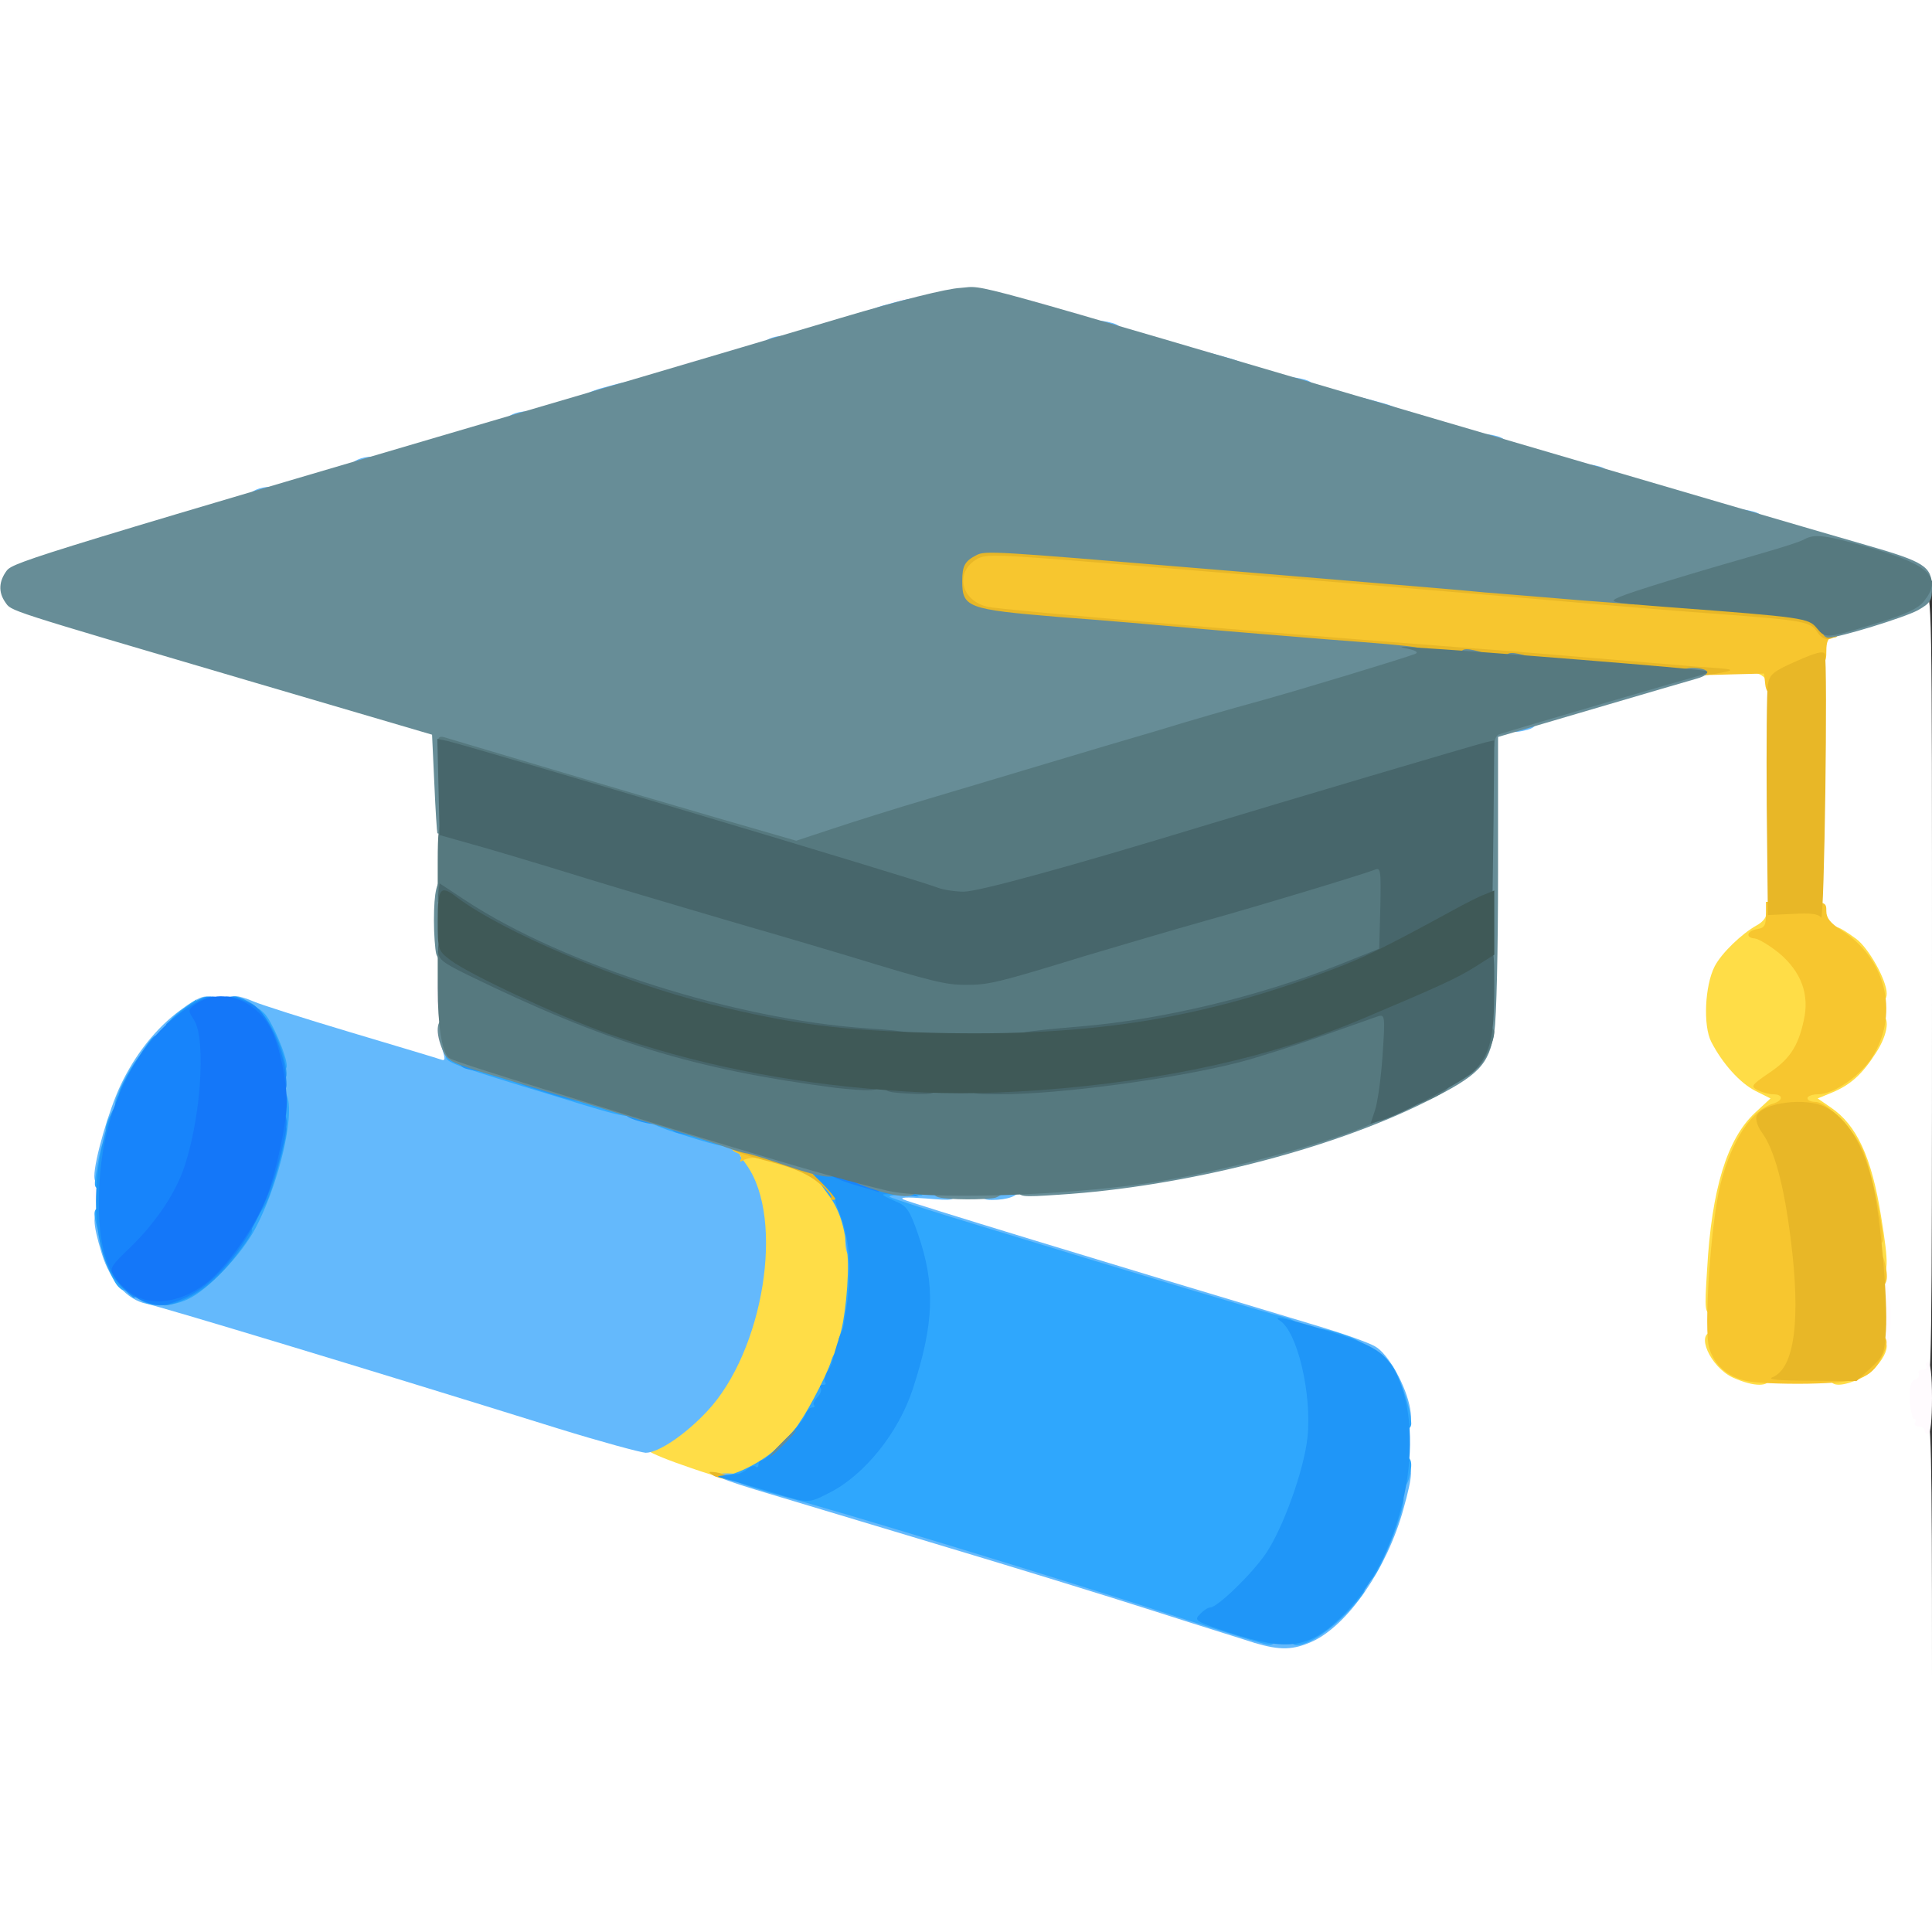 <?xml version="1.0" encoding="utf-8"?>
<!DOCTYPE svg PUBLIC "-//W3C//DTD SVG 1.0//EN" "http://www.w3.org/TR/2001/REC-SVG-20010904/DTD/svg10.dtd">
<svg version="1.0" xmlns="http://www.w3.org/2000/svg" width="256px" height="256px" viewBox="0 0 256 256" preserveAspectRatio="xMidYMid meet">
 <rect x="0" y="0" width="256" height="256" fill="#333333" stroke="none"/>
 <g fill="#ffffff">
  <path d="M0 128 l0 -128 128 0 128 0 0 38.50 0 38.50 -1.10 0 c-0.60 0 -1.45 -0.30 -1.85 -0.70 -0.80 -0.70 -4.15 -1.80 -13.30 -4.30 -2.75 -0.75 -16.60 -4.80 -30.75 -9 -66.85 -19.75 -79.80 -23.50 -81 -23.50 -0.90 0 -10.40 2.75 -57 16.50 -50 14.75 -61.55 18.15 -64.60 19.05 -3.55 1.05 -5 2.40 -3.95 3.65 0.65 0.80 0.70 0.80 31.55 9.85 13.35 3.90 24.45 7.25 24.65 7.45 0.20 0.20 0.50 9.30 0.65 20.20 0.15 10.90 0.45 20.40 0.70 21.10 0.30 0.70 0.50 2.05 0.50 3 0 1.55 -0.10 1.70 -1.55 1.70 -1.70 0 -24.30 -6.60 -26.60 -7.80 -2.35 -1.15 -4.25 -0.85 -6.95 1.15 -4.85 3.50 -8.50 9.55 -10.40 16.95 -1.25 4.90 -1.25 8.25 0 12.35 1.10 3.55 3.35 6.10 5.90 6.60 1.95 0.40 19.15 5.60 52.30 15.80 8.70 2.70 11.85 3.45 13.10 3.20 0.95 -0.15 1.70 -0.50 1.70 -0.75 0 -0.30 0.80 -0.50 1.75 -0.50 1.60 0 1.75 -0.10 1.75 -1.50 0 -1.40 0.15 -1.50 1.75 -1.50 1.65 0 1.75 0.10 1.75 1.75 0 1.65 -0.10 1.75 -1.75 1.75 -1.60 0 -1.75 0.15 -1.75 1.45 0 1.40 0.20 1.50 5.75 3.50 3.15 1.10 7.10 2.40 8.85 2.80 4.30 1.15 35.20 10.55 48.40 14.75 16.65 5.30 15.50 5.05 17.90 4 4.30 -1.95 8.95 -8.20 11.50 -15.45 1.10 -3.10 1.30 -4.70 1.35 -8.80 0 -4.55 -0.15 -5.25 -1.50 -8 -1.75 -3.55 -3.20 -4.40 -11 -6.75 -2.75 -0.80 -15.80 -4.75 -29 -8.75 -13.20 -4 -24.30 -7.25 -24.60 -7.25 -0.40 0 -0.65 -0.75 -0.65 -2.05 l0 -2.10 4.90 0.35 c8.90 0.65 25.45 -0.95 37.10 -3.55 14.05 -3.10 31.40 -10.15 34.25 -13.85 1.95 -2.55 2.25 -5.85 2.25 -25.55 l0 -18.05 12.40 -3.65 c6.80 -2.05 13.25 -4 14.35 -4.35 2 -0.70 9.50 -0.95 10.95 -0.40 0.70 0.25 0.80 2.35 0.80 18 l0 17.65 -1.20 0.65 c-5.15 2.80 -8 8.65 -6.05 12.45 1.50 2.90 3.80 5.45 5.80 6.50 1.70 0.85 1.95 1.20 1.95 2.65 0 1.35 -0.35 1.95 -1.75 3 -3.70 2.80 -6.05 10.65 -6.60 21.75 -0.35 7.55 0.15 9.05 3.50 10.60 2.90 1.30 11.30 1.35 13.80 0.05 3.25 -1.60 3.80 -3 3.65 -8.75 -0.15 -5.80 -1.20 -13.15 -2.40 -16.70 -1.05 -3.10 -3.35 -6.35 -5.20 -7.50 -1.20 -0.70 -1.50 -1.20 -1.50 -2.50 0 -1.40 0.25 -1.75 1.85 -2.40 3.60 -1.50 7.15 -6.10 7.15 -9.20 0 -3.75 -2.65 -7.60 -6.75 -9.85 -0.95 -0.55 -1 -1.15 -1.15 -20.75 l-0.10 -20.25 5.10 -1.40 c2.85 -0.75 5.90 -1.85 6.80 -2.35 0.90 -0.50 2.10 -0.95 2.65 -0.95 0.95 0 0.95 0.85 0.95 52.75 0 47.85 -0.05 52.75 -0.80 53.15 -0.75 0.40 -0.75 0.60 0 2 0.70 1.40 0.80 5.35 0.80 35.60 l0 34 -128 0 -128 0 0 -128z"/>
  <path d="M106.50 184.75 c0 -1.65 0.10 -1.75 1.75 -1.75 1.65 0 1.75 0.10 1.75 1.75 0 1.65 -0.10 1.75 -1.75 1.75 -1.65 0 -1.75 -0.10 -1.75 -1.75z"/>
  <path d="M97.50 177.75 c0 -1.65 0.10 -1.75 1.75 -1.75 1.65 0 1.75 0.10 1.75 1.75 0 1.65 -0.10 1.75 -1.75 1.75 -1.65 0 -1.75 -0.10 -1.75 -1.75z"/>
  <path d="M99 172.75 c0 -1.65 0.10 -1.75 1.75 -1.75 1.65 0 1.75 0.10 1.75 1.75 0 1.65 -0.10 1.75 -1.75 1.75 -1.65 0 -1.75 -0.10 -1.75 -1.75z"/>
  <path d="M110.50 171.25 c0 -1.65 0.10 -1.75 1.75 -1.75 1.65 0 1.75 0.10 1.75 1.75 0 1.65 -0.10 1.75 -1.75 1.75 -1.65 0 -1.75 -0.10 -1.75 -1.75z"/>
  <path d="M110.50 166.25 c0 -1.65 0.10 -1.75 1.75 -1.75 1.65 0 1.75 0.10 1.75 1.75 0 1.65 -0.10 1.75 -1.75 1.75 -1.65 0 -1.75 -0.10 -1.75 -1.75z"/>
  <path d="M100 165.25 c0 -2.25 0 -2.25 1.75 -2.25 1.75 0 1.75 0 1.75 2.25 0 2.25 0 2.25 -1.75 2.25 -1.75 0 -1.75 0 -1.75 -2.25z"/>
  <path d="M109 159.75 c0 -1.65 0.10 -1.75 1.75 -1.75 1.65 0 1.75 0.10 1.75 1.75 0 1.65 -0.10 1.75 -1.75 1.75 -1.65 0 -1.75 -0.10 -1.75 -1.75z"/>
  <path d="M97.50 154.75 c0 -1.65 0.10 -1.75 1.75 -1.75 1.65 0 1.75 0.10 1.75 1.75 0 1.65 -0.10 1.75 -1.75 1.75 -1.65 0 -1.75 -0.10 -1.75 -1.75z"/>
 </g>
 <g fill="#fffbfe">
  <path d="M182 206.25 c0 -1.55 0.15 -1.75 1.30 -1.75 0.70 0 1.20 0.15 1.10 0.40 -1.75 3.65 -2.40 4 -2.40 1.35z"/>
  <path d="M94 195.40 c0 -0.20 -0.35 -0.40 -0.75 -0.40 -0.40 0 -0.75 -0.20 -0.75 -0.50 0 -0.25 0.80 -0.50 1.75 -0.50 1.40 0 1.75 0.20 1.75 0.95 0 0.70 -0.30 0.95 -1 0.90 -0.55 -0.05 -1 -0.25 -1 -0.45z"/>
  <path d="M255 189.50 c0 -0.25 -0.35 -0.50 -0.80 -0.50 -0.40 0 -0.60 -0.20 -0.45 -0.50 0.15 -0.25 0.10 -0.50 -0.15 -0.50 -0.20 0 -0.45 -1.10 -0.55 -2.45 -0.05 -1.85 0.10 -2.50 0.70 -2.75 0.45 -0.15 0.65 -0.50 0.50 -0.80 -0.15 -0.25 0.05 -0.50 0.50 -0.50 0.45 0 0.65 -0.20 0.50 -0.50 -0.15 -0.25 -0.05 -0.50 0.20 -0.50 0.35 0 0.55 1.75 0.55 4.75 0 2.85 -0.20 4.75 -0.50 4.75 -0.25 0 -0.50 -0.20 -0.50 -0.50z"/>
  <path d="M248.50 174.50 c0 -3.90 0.15 -5 0.70 -5 0.90 0 1.30 1.55 1.30 5 0 3.45 -0.40 5 -1.30 5 -0.55 0 -0.70 -1.10 -0.70 -5z"/>
  <path d="M167.90 175.65 c-0.50 -0.10 -0.90 -0.65 -0.90 -1.20 0 -0.80 0.25 -0.90 1.55 -0.70 1.95 0.35 3.45 1.10 3.45 1.75 0 0.50 -2.50 0.60 -4.10 0.15z"/>
  <path d="M162 173 c0 -1 0.75 -1.10 2.65 -0.25 1.40 0.60 0.95 1.25 -0.90 1.25 -1.40 0 -1.75 -0.20 -1.75 -1z"/>
  <path d="M121 161 c0 -0.25 -0.80 -0.50 -1.75 -0.50 -1.65 0 -1.75 -0.10 -1.75 -1.75 0 -1.70 0.05 -1.75 2 -1.75 1.10 0 2 0.25 2 0.50 0 0.30 0.70 0.50 1.50 0.50 0.85 0 1.50 0.25 1.50 0.55 0 0.35 -0.80 0.40 -2.25 0.15 -1.50 -0.20 -2.25 -0.15 -2.25 0.25 0 0.45 1.65 0.80 2.15 0.45 0.30 -0.20 2.35 1.20 2.35 1.60 0 0.30 -0.80 0.50 -1.75 0.50 -0.95 0 -1.75 -0.20 -1.75 -0.50z"/>
  <path d="M12.35 158.50 c-0.35 -1.40 0.15 -3 0.95 -3 0.50 0 0.70 0.65 0.70 2 0 2.15 -1.15 2.85 -1.65 1z"/>
  <path d="M58.70 139.65 c-0.20 -0.50 -0.40 -1.05 -0.40 -1.25 -0.05 -0.15 -0.20 -0.45 -0.35 -0.65 -0.55 -0.50 0.10 -2.25 0.80 -2.25 0.70 0 1.25 1.55 1.25 3.65 0 1.50 -0.70 1.80 -1.30 0.50z"/>
  <path d="M57.95 134.40 c0 -0.35 -0.10 -1.10 -0.25 -1.65 -0.30 -1.60 0.30 -3.75 1.10 -3.75 0.50 0 0.70 0.75 0.70 3 0 2.35 -0.15 3 -0.75 3 -0.40 0 -0.75 -0.30 -0.80 -0.60z"/>
  <path d="M30.40 133.65 c-1.20 -0.30 -1.15 -1.45 0.05 -1.80 1.05 -0.25 4.05 1 4.05 1.70 0 0.45 -2.55 0.50 -4.10 0.10z"/>
  <path d="M208.50 62 c0 -0.80 0.25 -0.95 1.25 -0.80 2.75 0.50 3.10 1.80 0.50 1.80 -1.40 0 -1.75 -0.20 -1.75 -1z"/>
  <path d="M89.50 49.05 c0 -0.50 1.30 -1.15 2.65 -1.30 0.55 -0.05 0.85 0.25 0.85 0.85 0 0.70 -0.40 0.90 -1.75 0.90 -0.95 0 -1.75 -0.20 -1.75 -0.45z"/>
  <path d="M95 47.55 c0 -0.50 1.20 -1.10 2.75 -1.40 0.55 -0.10 1.35 -0.30 1.75 -0.50 1.75 -0.75 2.50 -0.65 2.50 0.35 0 0.80 -0.35 1 -1.75 1 -0.95 0 -1.75 0.25 -1.75 0.50 0 0.30 -0.80 0.50 -1.75 0.50 -0.95 0 -1.75 -0.20 -1.75 -0.45z"/>
  <path d="M158 47.10 c0 -0.95 0.95 -1.10 2.65 -0.35 1.40 0.60 0.95 1.25 -0.90 1.25 -1.35 0 -1.75 -0.20 -1.75 -0.90z"/>
  <path d="M141 42 c0 -1 0.75 -1.10 2.65 -0.25 1.40 0.60 0.95 1.25 -0.90 1.25 -1.40 0 -1.75 -0.20 -1.75 -1z"/>
  <path d="M116.50 41 c0 -0.25 0.35 -0.50 0.75 -0.50 0.40 0 0.75 -0.20 0.75 -0.40 0 -0.20 0.40 -0.40 0.90 -0.45 0.45 -0.05 1.45 -0.20 2.25 -0.35 1.10 -0.25 1.35 -0.15 1.35 0.60 0 0.75 -0.50 1.05 -1.85 1.30 -2.75 0.45 -4.15 0.35 -4.15 -0.20z"/>
  <path d="M136 40.60 c0 -0.95 0.95 -1.10 2.65 -0.35 1.40 0.60 0.95 1.25 -0.90 1.25 -1.35 0 -1.75 -0.20 -1.75 -0.90z"/>
 </g>
 <g fill="#ffdd47">
  <path d="M91.65 194.55 c-6.30 -2.15 -7.75 -3.10 -5.75 -3.75 0.95 -0.35 2.90 -1.90 5.95 -4.90 2.30 -2.20 5.55 -8.30 6.95 -12.90 1.40 -4.60 1.50 -10.25 0.25 -13.70 -0.55 -1.60 -1.35 -3.30 -1.80 -3.80 -0.40 -0.45 -0.75 -1.55 -0.75 -2.40 0 -1.50 0.10 -1.60 1.85 -1.60 1 0 3.60 0.50 5.80 1.05 4.75 1.30 6.75 2.85 8.40 6.55 1 2.30 1.15 3.50 1.15 9.15 0.05 7.65 -0.50 10.25 -3.45 16.60 -2.85 6.05 -7.30 10.85 -11 11.75 -0.55 0.10 -4 -0.80 -7.60 -2.05z"/>
  <path d="M229.65 182.55 c-3.05 -1.40 -5.10 -6.05 -2.65 -6.05 0.55 0 1 0.25 1 0.60 0 0.30 0.50 1.35 1.15 2.25 0.85 1.25 1.55 1.70 3.25 1.95 1.60 0.25 2.10 0.55 2.10 1.25 0 1.25 -2.05 1.25 -4.85 0z"/>
  <path d="M242.50 182.50 c0 -0.80 0.35 -1 1.50 -1 0.85 0 1.50 -0.20 1.50 -0.50 0 -0.25 0.40 -0.50 0.95 -0.50 0.65 0 1 -0.45 1.25 -1.50 0.20 -1.05 0.55 -1.50 1.30 -1.50 2.35 0 0.20 4.05 -2.80 5.30 -2.40 1 -3.70 0.90 -3.70 -0.30z"/>
  <path d="M226.20 168.20 c0.60 -10.65 2.65 -17.30 6.35 -20.75 l2.05 -1.90 -2 -1 c-2.05 -1.05 -4.35 -3.60 -5.85 -6.50 -1.10 -2.15 -0.85 -7.45 0.45 -10 0.90 -1.75 3.60 -4.35 5.60 -5.45 0.65 -0.35 1.20 -0.95 1.20 -1.35 0 -0.40 0.35 -0.75 0.75 -0.75 0.50 0 0.75 0.50 0.75 1.50 0 1.10 0.50 1.85 2 3.05 4.45 3.55 4.60 12.90 0.30 17.20 -0.70 0.70 -1.05 1.25 -0.80 1.25 0.30 0 0.50 0.90 0.50 2 0 1.75 -0.15 2 -1.35 2.30 -4.10 1.05 -7.45 9.55 -8 20.35 -0.30 5.40 -0.40 5.85 -1.30 5.85 -0.95 0 -1 -0.20 -0.65 -5.80z"/>
  <path d="M248 167.05 c0 -2.75 -1.35 -10.05 -2.25 -12.20 -0.40 -1 -0.75 -2.40 -0.75 -3.10 0 -0.90 -0.25 -1.25 -0.95 -1.25 -0.55 0 -1.40 -0.55 -1.95 -1.25 -0.55 -0.70 -1.70 -1.40 -2.55 -1.55 -1.40 -0.30 -1.55 -0.50 -1.55 -2.25 0 -1.80 0.10 -1.95 1.40 -1.95 0.75 0 2.10 -0.45 3 -1 0.90 -0.55 2.05 -1 2.60 -1 0.75 0 1 -0.35 1 -1.25 0 -0.70 0.20 -1.25 0.45 -1.25 0.25 0 0.75 -1 1.10 -2.25 0.45 -1.60 0.95 -2.25 1.55 -2.25 1.40 0 1.15 2.45 -0.55 5.05 -1.80 2.80 -3.35 4.20 -5.75 5.20 l-1.95 0.80 1.75 1.20 c3.40 2.30 5.40 6.55 6.65 14.40 1.05 6.45 1 7.85 -0.25 7.85 -0.85 0 -1 -0.35 -1 -1.95z"/>
  <path d="M247.35 130.35 c-0.90 -2.20 -3.45 -5.35 -4.35 -5.35 -0.25 0 -0.50 -0.55 -0.50 -1.25 0 -1.45 0.80 -1.30 3.45 0.65 1.65 1.20 4.05 5.50 4.05 7.25 0 1.70 -1.75 0.90 -2.65 -1.30z"/>
  <path d="M234 90.25 c0 -0.40 -0.55 -0.85 -1.25 -1.05 -1.95 -0.50 -1.55 -1.70 0.50 -1.70 1.65 0 1.75 0.10 1.75 1.75 0 0.95 -0.20 1.75 -0.50 1.75 -0.25 0 -0.50 -0.35 -0.50 -0.75z"/>
 </g>
 <g fill="#64b9fc">
  <path d="M166.25 217.70 c-1.35 -0.45 -7.35 -2.30 -13.25 -4.20 -5.90 -1.90 -19.05 -5.95 -29.25 -9 -10.15 -3.05 -20.80 -6.25 -23.60 -7.10 -2.85 -0.85 -5.15 -1.70 -5.15 -1.85 0 -0.75 5.65 -0.10 10.25 1.15 8.15 2.25 38.55 11.55 51.90 15.90 7.45 2.40 12.85 3.90 13.50 3.75 2.95 -0.75 4.75 -1.65 5.15 -2.55 0.25 -0.60 0.95 -1.25 1.60 -1.55 0.60 -0.25 1.10 -0.75 1.10 -1.15 0 -0.95 2.20 -4.10 2.90 -4.10 0.30 0 0.60 -0.55 0.60 -1.20 0 -0.65 0.45 -2.15 0.95 -3.35 0.55 -1.20 1.25 -3.60 1.60 -5.30 0.50 -2.45 0.85 -3.15 1.55 -3.15 1.20 0 1.15 1.35 -0.15 6 -2.15 7.80 -7.35 15.35 -12.05 17.50 -2.55 1.15 -4.25 1.20 -7.65 0.20z"/>
  <path d="M74 189.30 c-25.50 -7.95 -52.65 -16.15 -54.60 -16.55 -2.55 -0.50 -4.80 -3.05 -5.90 -6.60 -1.30 -4.25 -1.30 -5.65 0 -5.65 0.60 0 1 0.35 1 0.90 0 1.65 2.25 8.10 2.85 8.10 0.30 0 1.40 0.45 2.35 1.05 1.70 1 1.80 1 3.65 0.15 4.95 -2.30 10.40 -10.35 12.40 -18.20 1.85 -7.25 0.20 -15.40 -3.60 -17.75 -1.65 -1.05 -2.25 -2.75 -0.90 -2.75 0.40 0 1.45 0.30 2.35 0.70 0.90 0.40 6.70 2.25 12.90 4.10 6.20 1.85 11.55 3.45 11.95 3.60 0.50 0.20 0.55 -0.05 0.30 -0.90 -0.30 -1 -0.25 -1.10 0.55 -0.80 2.20 0.85 7 2.40 14.95 4.75 4.70 1.40 12 3.60 16.25 4.90 5.20 1.55 8.10 2.70 8.90 3.45 1.40 1.50 1.40 1.75 -0.15 1.50 l-1.25 -0.25 0.95 1.35 c5.05 7.15 2.25 24.60 -5.25 32.60 -2.90 3.10 -6.45 5.50 -8.15 5.50 -0.70 -0.05 -5.90 -1.45 -11.55 -3.20z"/>
  <path d="M106.10 188.25 c1.45 -2.20 1.90 -2.20 1.90 0 0 1.60 -0.10 1.75 -1.50 1.75 l-1.50 0 1.10 -1.75z"/>
  <path d="M184.55 185.90 c-0.75 -2.80 -2.45 -5.05 -4.75 -6.25 -0.80 -0.40 -5.30 -1.85 -10 -3.25 -8.35 -2.40 -25.05 -7.45 -44.05 -13.25 l-9.50 -2.90 -0.15 -1.95 -0.15 -1.90 2.15 0.30 c1.20 0.15 3.55 0.25 5.30 0.25 2.85 0 3.10 0.10 3.10 1.10 0 1.05 -0.15 1.05 -3.85 0.75 -2.55 -0.20 -3.55 -0.15 -2.90 0.15 0.80 0.40 26.35 8.20 55.20 16.85 3.15 0.95 6.40 2.10 7.25 2.60 1.75 0.95 4.15 5.30 4.65 8.25 0.25 1.60 0.15 1.85 -0.70 1.85 -0.75 0 -1.10 -0.60 -1.60 -2.60z"/>
  <path d="M112.35 166.15 c-0.20 -0.15 -0.35 -0.95 -0.35 -1.75 0 -1.05 0.25 -1.40 1 -1.40 0.80 0 1 0.35 1 1.75 0 1.65 -0.80 2.30 -1.65 1.40z"/>
  <path d="M130 158 c0 -0.85 0.35 -1 2.50 -1 1.80 0 2.50 0.20 2.50 0.70 0 0.75 -1.50 1.30 -3.60 1.30 -1.05 0 -1.40 -0.25 -1.40 -1z"/>
  <path d="M12.50 155.85 c0 -2.15 1.95 -8.85 3.50 -12.10 1.95 -4.10 4.75 -7.60 7.90 -9.90 2.80 -2.10 4.10 -2.35 4.10 -0.85 0 0.55 -0.35 1 -0.75 1 -0.40 0 -0.75 0.25 -0.75 0.50 0 0.30 -0.45 0.50 -1 0.50 -0.55 0 -1 0.30 -1 0.70 0 0.35 -0.90 1.50 -2 2.50 -1.10 1 -2 2 -2 2.20 0 0.25 -0.40 0.85 -0.90 1.40 -1.30 1.40 -4 8.30 -4.75 12.05 -0.45 2.45 -0.75 3.15 -1.45 3.15 -0.60 0 -0.90 -0.40 -0.90 -1.15z"/>
  <path d="M200 96 c0 -0.80 0.35 -1 1.75 -1 2 0 2.45 1.20 0.65 1.70 -1.90 0.50 -2.40 0.35 -2.40 -0.70z"/>
  <path d="M230 68.50 c0 -1.05 0.50 -1.20 2.40 -0.70 1.80 0.50 1.35 1.70 -0.65 1.70 -1.40 0 -1.75 -0.20 -1.75 -1z"/>
  <path d="M33 65.80 c0 -0.65 1.40 -1.30 2.90 -1.30 0.30 0 0.60 0.45 0.60 1 0 0.80 -0.35 1 -1.75 1 -1.15 0 -1.75 -0.25 -1.75 -0.70z"/>
  <path d="M209.50 62.50 c0 -1.05 0.50 -1.20 2.40 -0.70 1.80 0.50 1.35 1.70 -0.65 1.70 -1.40 0 -1.75 -0.20 -1.75 -1z"/>
  <path d="M46.50 61.80 c0 -0.65 1.40 -1.30 2.90 -1.30 0.30 0 0.60 0.45 0.60 1 0 0.80 -0.35 1 -1.75 1 -1.15 0 -1.75 -0.25 -1.75 -0.70z"/>
  <path d="M196 58.50 c0 -1.05 0.50 -1.20 2.40 -0.70 1.80 0.50 1.35 1.70 -0.65 1.70 -1.40 0 -1.75 -0.20 -1.75 -1z"/>
  <path d="M67 55.80 c0 -0.65 1.40 -1.30 2.90 -1.30 0.30 0 0.60 0.45 0.60 1 0 0.80 -0.35 1 -1.75 1 -1.15 0 -1.75 -0.25 -1.75 -0.70z"/>
  <path d="M182.50 55 c0 -0.25 -0.80 -0.50 -1.75 -0.50 -1.40 0 -1.75 -0.20 -1.75 -1 0 -1.20 0.20 -1.20 4 -0.15 3.40 0.90 4.10 2.15 1.25 2.15 -0.95 0 -1.75 -0.20 -1.75 -0.50z"/>
  <path d="M77 52.85 c0 -0.40 1.25 -1.05 3 -1.50 3.80 -1.05 4 -1.05 4 0.15 0 0.80 -0.35 1 -1.75 1 -0.95 0 -1.75 0.25 -1.75 0.50 0 0.30 -0.80 0.50 -1.75 0.50 -1.15 0 -1.75 -0.25 -1.75 -0.65z"/>
  <path d="M170.50 51 c0 -1.05 0.50 -1.20 2.40 -0.70 1.80 0.50 1.35 1.70 -0.65 1.70 -1.40 0 -1.75 -0.20 -1.75 -1z"/>
  <path d="M162 49 c0 -0.25 -0.80 -0.50 -1.75 -0.50 -1.40 0 -1.75 -0.20 -1.75 -1 0 -1.20 0.20 -1.20 4 -0.15 3.40 0.90 4.10 2.15 1.25 2.15 -0.95 0 -1.75 -0.20 -1.75 -0.50z"/>
  <path d="M101 45.80 c0 -0.65 1.40 -1.30 2.90 -1.30 0.30 0 0.60 0.45 0.60 1 0 0.80 -0.35 1 -1.75 1 -1.15 0 -1.75 -0.25 -1.75 -0.70z"/>
  <path d="M145 43.50 c0 -1.05 0.50 -1.20 2.40 -0.70 1.80 0.50 1.35 1.70 -0.65 1.70 -1.40 0 -1.75 -0.20 -1.75 -1z"/>
  <path d="M114.50 41.85 c0 -0.40 1.25 -1.05 3 -1.50 3.80 -1.05 4 -1.05 4 0.15 0 0.80 -0.35 1 -1.75 1 -0.95 0 -1.75 0.25 -1.75 0.50 0 0.30 -0.80 0.50 -1.75 0.50 -1.15 0 -1.75 -0.25 -1.75 -0.65z"/>
 </g>
 <g fill="#f7c62f">
  <path d="M231.25 182.95 c-2.40 -0.60 -4.05 -2.05 -4.75 -4.25 -0.80 -2.35 0.20 -16.90 1.50 -21.90 1.45 -5.65 4.05 -9.65 6.90 -10.55 1.40 -0.40 1.45 -1.25 0.05 -1.25 -0.55 0 -1.45 -0.25 -2.05 -0.55 -0.95 -0.50 -0.85 -0.65 1.40 -2.20 2.80 -1.85 3.95 -3.55 4.70 -7 0.80 -3.45 -0.30 -6.45 -3.25 -8.95 -1.25 -1 -2.70 -1.90 -3.25 -1.95 -1.30 -0.10 -1 -1.05 0.40 -1.25 0.90 -0.15 1.10 -0.50 1.10 -1.90 l0 -1.70 4 0 c3.95 0 4 0 4 1.25 0 0.90 0.55 1.55 1.90 2.45 5.90 3.70 7.75 10.80 4.35 16.60 -1.50 2.60 -5.20 5.20 -7.35 5.20 -0.75 0 -1.40 0.25 -1.40 0.50 0 0.30 0.45 0.50 1 0.50 1.60 0 5.05 3.50 6.35 6.40 1 2.25 2.65 9.70 2.65 11.90 0 0.40 -0.45 0.70 -1 0.70 -0.75 0 -1 -0.35 -1 -1.35 0 -1.75 -1.60 -9.30 -2 -9.65 -0.75 -0.55 -1.50 -2.55 -1.50 -3.90 0 -1.35 -0.20 -1.50 -1.85 -1.75 -1.05 -0.15 -2.45 -0.40 -3.15 -0.60 -0.70 -0.15 -1.85 -0.10 -2.60 0.20 l-1.35 0.50 0.95 1.90 c1.30 2.75 1.85 5.15 2.75 11.80 0.85 6.65 1 15.25 0.25 17.80 l-0.45 1.65 3.35 -0.20 c2.85 -0.15 3.55 -0.40 4.75 -1.55 0.75 -0.75 1.35 -1.70 1.35 -2.10 0 -0.40 0.45 -0.75 1 -0.75 1.20 0 1.30 1 0.30 2.95 -1.45 2.75 -2.95 3.25 -9.80 3.40 -3.45 0.05 -7.15 -0.10 -8.25 -0.40z"/>
  <path d="M248 168.25 c0 -2.45 1.15 -3.20 1.70 -1.10 0.60 2.20 0.35 3.35 -0.70 3.35 -0.85 0 -1 -0.35 -1 -2.25z"/>
  <path d="M98.15 153.65 c0.20 -0.30 0 -0.65 -0.40 -0.85 -1.50 -0.55 -0.70 -1.30 1.50 -1.30 1.95 0 2.25 0.15 2.25 1.05 0 0.75 -0.25 1 -1.10 0.90 -0.65 -0.10 -1.45 0.05 -1.85 0.25 -0.45 0.30 -0.60 0.25 -0.40 -0.05z"/>
  <path d="M233.90 90.65 l-0.15 -1.40 -4 0.10 c-7.45 0.25 -11.50 0.10 -20 -0.65 -4.65 -0.40 -12.65 -1.05 -17.75 -1.40 -15.40 -1.20 -59.10 -4.80 -61.45 -5.10 -3.20 -0.40 -4.55 -1.95 -4.55 -5.20 0 -2.05 0.25 -2.80 1.25 -3.75 1.80 -1.85 -1.85 -2 52.25 2.45 15 1.25 29.75 2.50 32.75 2.80 3.05 0.25 10 0.85 15.50 1.25 13.25 1 13.55 1.05 14.75 2.75 1.20 1.70 1.25 2 0.25 2 -0.50 0 -0.75 0.55 -0.75 1.75 0 1.70 -0.15 1.85 -3 3.10 -1.65 0.70 -3 1.60 -3 1.95 0 0.40 -0.45 0.70 -0.95 0.70 -0.70 0 -1.05 -0.40 -1.15 -1.35z"/>
 </g>
 <g fill="#2fa7fd">
  <path d="M155.25 214 c-13.95 -4.55 -44.30 -13.85 -51.40 -15.70 -2.70 -0.70 -5.50 -1.60 -6.25 -2 -1.25 -0.65 -1.30 -0.75 -0.35 -1.05 1.65 -0.55 3.95 -1.85 5.15 -2.90 l1.10 -1 0 1.80 c0 1.30 -0.20 1.85 -0.75 1.85 -1.65 0 -0.60 0.95 1.70 1.50 2.15 0.50 2.65 0.45 4.40 -0.40 3.90 -2 8.70 -7.90 10.30 -12.65 2.85 -8.30 3.10 -12.90 1.05 -18.45 -1.15 -3.10 -1.60 -3.70 -3.05 -4.30 -1.40 -0.60 -1.65 -0.95 -1.65 -2.45 0 -1.65 0.10 -1.75 1.65 -1.75 0.95 0 1.85 0.15 2.05 0.40 0.20 0.20 1.10 0.65 1.95 0.95 1.55 0.60 1.55 0.65 -1 0.50 -1.45 -0.05 -2.45 0.05 -2.25 0.25 0.20 0.15 5.55 1.90 11.85 3.80 22.55 6.90 38.05 11.55 40.30 12.10 2.80 0.70 3.65 2.20 4.50 7.65 1.75 10.95 -2.25 23.45 -9.65 30.05 -1.30 1.20 -2.40 2.35 -2.40 2.50 0 0.15 0.60 0.30 1.30 0.30 2.50 0 5.20 1.10 5.20 2.10 0 0.55 -0.35 0.90 -0.85 0.85 -0.50 0 -6.30 -1.80 -12.90 -3.95z"/>
  <path d="M171 217 c0 -0.55 0.35 -1 0.75 -1 0.45 0 1.25 -0.45 1.85 -1 0.65 -0.60 1.80 -1 2.75 -1 1.55 0 1.65 -0.10 1.65 -1.75 0 -1.65 0.10 -1.75 1.55 -1.75 1.40 0 1.50 0.10 0.90 0.90 -2.70 3.60 -6.65 6.60 -8.70 6.60 -0.40 0 -0.75 -0.45 -0.75 -1z"/>
  <path d="M181 208.05 c0 -1.95 0.45 -3.05 1.30 -3.05 0.40 0 0.70 -0.50 0.70 -1.25 0 -2.55 1.15 -5.75 2.10 -5.75 0.50 0 0.90 0.30 0.90 0.65 0 2.15 -3.65 10.85 -4.55 10.85 -0.25 0 -0.45 -0.65 -0.45 -1.45z"/>
  <path d="M185 195 c0 -1.65 0.15 -2 1 -2 1.05 0 1.25 0.80 0.70 2.90 -0.55 1.95 -1.70 1.35 -1.70 -0.90z"/>
  <path d="M105.10 189.65 c1.25 -1.35 4.40 -7.20 5.10 -9.50 0.60 -1.85 1.80 -1.40 1.80 0.60 0 0.95 -0.20 1.75 -0.50 1.75 -0.25 0 -0.50 0.45 -0.50 1 0 1.70 -1.60 4.50 -2.60 4.50 -0.65 0 -0.90 0.40 -0.90 1.50 0 1.40 -0.15 1.50 -1.85 1.50 l-1.85 0 1.30 -1.35z"/>
  <path d="M184.75 186.75 c-0.20 -1.50 -0.55 -2.75 -0.80 -2.75 -0.25 0 -0.45 -0.80 -0.45 -1.75 0 -0.95 0.20 -1.75 0.45 -1.75 0.85 0 3.05 5.90 3.05 8.15 0 0.50 -0.40 0.85 -0.95 0.85 -0.80 0 -1.05 -0.50 -1.30 -2.75z"/>
  <path d="M175.90 178.40 c-1.35 -0.35 -1.90 -0.75 -1.90 -1.45 0 -1.15 0.90 -1.15 4.20 -0.05 4.65 1.60 2.65 2.80 -2.30 1.50z"/>
  <path d="M111.20 177.20 c0.75 -1.95 1.35 -8.05 1.10 -10.90 -0.35 -3.75 -1.05 -6.05 -2.65 -8.15 l-1.20 -1.65 1.75 0 c1.70 0 1.80 0.10 1.80 1.75 0 1.20 0.25 1.75 0.70 1.75 1.35 0 2.05 8.90 1.15 15.15 -0.40 2.60 -0.55 2.85 -1.70 2.85 -0.95 0 -1.20 -0.20 -0.95 -0.80z"/>
  <path d="M18.90 172.45 c-1.40 -0.80 -1.05 -1.45 0.80 -1.45 0.90 0 2.70 -0.15 3.95 -0.30 1.85 -0.25 2.35 -0.55 2.45 -1.40 0.10 -0.65 0.60 -1.10 1.30 -1.20 0.70 -0.10 1.10 -0.50 1.10 -1.20 0 -0.55 0.40 -1.10 1 -1.25 0.55 -0.15 1 -0.70 1 -1.20 0 -0.55 0.15 -0.95 0.40 -0.95 0.20 0 0.75 -1.05 1.30 -2.30 0.50 -1.20 1.20 -2.50 1.50 -2.85 0.80 -0.85 2.80 -9.15 2.80 -11.75 0 -1.45 0.20 -2.10 0.70 -2.10 2.50 0 0.45 11 -3.35 18.25 -1.85 3.50 -6.30 8.20 -8.95 9.40 -2 0.95 -4.70 1.10 -6 0.30z"/>
  <path d="M15.55 170.35 c-0.75 -0.90 -2.05 -4.15 -2.05 -5.10 0 -0.40 0.45 -0.75 1 -0.75 0.80 0 1 0.35 1 1.75 0 1.20 0.25 1.75 0.75 1.75 0.50 0 0.75 0.50 0.75 1.50 0 1.60 -0.55 1.90 -1.45 0.85z"/>
  <path d="M12.80 162.40 c-0.50 -1.90 -0.35 -2.40 0.70 -2.40 0.80 0 1 0.35 1 1.75 0 2 -1.20 2.45 -1.70 0.65z"/>
  <path d="M12.70 155.65 c0.70 -4.10 0.90 -4.65 1.60 -4.65 0.80 0 0.85 0.75 0.40 4.20 -0.25 1.85 -0.55 2.30 -1.30 2.30 -0.90 0 -0.95 -0.25 -0.70 -1.85z"/>
  <path d="M90.40 150.35 c-3 -0.90 -4.90 -1.75 -4.90 -2.20 0 -1 2.05 -0.80 7.05 0.70 3.50 1.05 4.45 1.55 4.45 2.25 0 1.20 -0.75 1.10 -6.60 -0.75z"/>
  <path d="M14 149.70 c0 -1.05 0.90 -2.70 1.50 -2.70 0.30 0 0.50 0.80 0.50 1.75 0 1.40 -0.20 1.75 -1 1.75 -0.55 0 -1 -0.35 -1 -0.80z"/>
  <path d="M73.40 145.20 c-12.50 -3.80 -14.05 -4.35 -14.30 -5.05 -0.35 -1.20 2.65 -0.65 11.65 2.10 4.95 1.55 9.95 3.05 11.15 3.35 1.55 0.35 2.10 0.75 2.10 1.45 0 1.35 -0.60 1.25 -10.60 -1.85z"/>
  <path d="M15.55 145.15 c0.80 -2.15 2.60 -5.15 3.05 -5.15 0.20 0 0.40 0.80 0.40 1.75 0 1.20 -0.25 1.75 -0.75 1.75 -0.50 0 -0.75 0.50 -0.75 1.50 0 1.25 -0.20 1.50 -1.25 1.50 -1.15 0 -1.20 -0.10 -0.70 -1.35z"/>
  <path d="M35.15 139.05 c-0.65 -1.60 -1.15 -3.55 -1.15 -4.30 0 -1.35 0.05 -1.40 1 -0.50 0.95 0.90 3 5.60 3 7 0 0.40 -0.40 0.75 -0.85 0.75 -0.65 0 -1.25 -0.90 -2 -2.95z"/>
  <path d="M22.75 135 c0.15 -0.25 0.95 -0.95 1.75 -1.50 l1.50 -1.05 0 1.50 c0 1.45 -0.15 1.55 -1.80 1.55 -1 0 -1.65 -0.20 -1.45 -0.50z"/>
 </g>
 <g fill="#e8b727">
  <path d="M94.50 195.50 c-0.65 -0.45 -0.65 -0.50 0 -0.45 0.40 0 1.20 0.20 1.75 0.45 l1 0.45 -1 0 c-0.55 0 -1.35 -0.20 -1.75 -0.45z"/>
  <path d="M234.85 182.50 c2.95 -1.20 3.80 -7.65 2.40 -18.55 -0.90 -7.05 -2.15 -11.65 -3.80 -13.90 -0.55 -0.75 -0.85 -1.70 -0.70 -2.15 0.70 -1.80 6.55 -2.55 9.15 -1.20 2.90 1.50 5.05 5.05 6.30 10.35 1 4.40 1.95 15.15 1.70 19.25 -0.20 3.10 -0.35 3.45 -2.05 5 l-1.85 1.70 -6.10 -0.05 c-4.10 0 -5.80 -0.15 -5.05 -0.45z"/>
  <path d="M110.15 158.70 c0.15 -0.20 -0.55 -1.05 -1.60 -1.90 -1.35 -1.15 -3.25 -2 -6.10 -2.75 -4.75 -1.25 -5.55 -1.60 -5.85 -2.45 -0.35 -1.05 2.90 -0.65 7.80 0.85 2.60 0.80 5.10 1.85 5.65 2.35 1.05 0.95 1.35 4.20 0.35 4.20 -0.30 0 -0.45 -0.15 -0.25 -0.30z"/>
  <path d="M241.30 121.60 c-0.30 -0.50 -1.35 -0.65 -3.75 -0.50 l-3.30 0.15 -0.15 -14.50 c-0.05 -7.95 0 -15.20 0.15 -16.05 0.25 -1.35 0.70 -1.75 3.80 -3.10 2.45 -1.10 3.55 -1.40 3.75 -0.95 0.40 1.15 -0.05 35.60 -0.50 34.95z"/>
  <path d="M205 88.80 c-7 -0.65 -16.10 -1.40 -20.25 -1.75 -23.55 -1.85 -55.50 -4.60 -56.35 -4.85 -1.90 -0.55 -2.40 -1.70 -2.40 -5.20 0 -3.70 0.55 -4.75 2.85 -5.30 1.20 -0.30 10 0.25 31.15 2.05 4.80 0.40 14.15 1.20 20.75 1.75 6.60 0.55 14.60 1.25 17.75 1.50 3.15 0.25 11.50 0.95 18.50 1.50 25.30 2 24.10 1.85 25.40 3.30 1.35 1.55 1.40 2.50 0.10 2.85 -0.65 0.15 -1.20 -0.15 -1.70 -0.90 -0.95 -1.40 -1.60 -1.55 -14.55 -2.50 -5.50 -0.40 -12.45 -1 -15.50 -1.25 -7.05 -0.65 -56.85 -4.80 -70.15 -5.85 -9.30 -0.70 -10.20 -0.70 -11.35 0.05 -2.75 1.80 -1.85 5.40 1.60 6.20 1.65 0.40 36.55 3.40 62.90 5.40 4.95 0.35 12.85 1 17.50 1.40 4.70 0.40 10.85 0.90 13.75 1.15 4.90 0.30 5.10 0.40 3 0.80 -4.30 0.85 -10.30 0.75 -23 -0.35z"/>
 </g>
 <g fill="#1f96f8">
  <path d="M162.95 216.35 c-4.55 -1.50 -4.80 -1.65 -3.95 -2.45 0.45 -0.50 1.05 -0.90 1.35 -0.90 0.95 0 5.45 -4.35 7.35 -7.10 2.30 -3.35 5.10 -11.15 5.55 -15.45 0.60 -5.75 -1.35 -14 -3.65 -15.45 -1.20 -0.80 0.95 -0.30 7 1.55 5.40 1.70 7 2.70 8.35 5.35 4.25 8.40 1 24.05 -6.70 31.85 -4.65 4.70 -7.40 5.15 -15.30 2.60z"/>
  <path d="M102 197.65 c-2.35 -0.70 -4.90 -1.45 -5.75 -1.65 -1.60 -0.45 -1.75 -0.35 1.55 -0.70 0.30 -0.05 0.90 -0.35 1.30 -0.70 0.40 -0.30 0.90 -0.45 1.05 -0.25 0.20 0.15 0.35 0.05 0.35 -0.25 0 -0.35 0.20 -0.60 0.45 -0.60 0.65 0 5.50 -5 5.80 -6.10 0.20 -0.50 0.55 -0.90 0.85 -0.90 0.30 0 0.45 -0.15 0.25 -0.30 -0.15 -0.20 0.05 -0.65 0.45 -1.05 0.40 -0.40 0.60 -0.95 0.45 -1.20 -0.20 -0.25 -0.05 -0.45 0.30 -0.45 0.35 0 0.45 -0.15 0.30 -0.30 -0.15 -0.20 -0.05 -0.80 0.25 -1.40 0.35 -0.55 0.65 -1.15 0.65 -1.30 0.35 -1.45 0.95 -3.35 1.15 -3.75 0.30 -0.50 0.40 -0.90 0.90 -4.50 0.60 -4.45 0.20 -8.45 -1.15 -11.75 -0.30 -0.70 -0.50 -1.40 -0.45 -1.60 0 -0.15 -0.80 -1.15 -1.80 -2.15 -1.05 -1 -1.90 -1.90 -1.90 -2 0 -0.15 1.05 -0.25 2.40 -0.25 2.65 0 7.35 1.35 10.35 2.95 l2 1.10 -2.35 -0.20 c-1.35 -0.15 -2.40 -0.15 -2.40 -0.05 0 0.10 0.75 0.50 1.70 0.90 1.45 0.60 1.85 1.15 2.95 4.35 2.30 6.65 2.15 11.80 -0.70 20.50 -1.90 5.80 -6.40 11.40 -11.05 13.75 -2.85 1.45 -2.65 1.45 -7.90 -0.15z"/>
  <path d="M21 172.15 c0 -0.90 3.40 -2.65 5.15 -2.65 0.50 0 0.85 -0.40 0.85 -0.90 0 -1.15 0.95 -2.10 2.10 -2.10 0.65 0 0.90 -0.40 0.90 -1.25 0 -0.70 0.25 -1.25 0.50 -1.25 0.30 0 0.50 -0.35 0.50 -0.75 0 -0.45 0.45 -0.75 1.25 -0.75 1.70 0 1.60 0.45 -0.70 3.50 -2.35 3.10 -4.80 5.25 -7.25 6.25 -2.35 1 -3.30 0.95 -3.30 -0.10z"/>
  <path d="M16.05 170.50 c-3.70 -3.70 -4.40 -13.05 -1.70 -21.85 0.95 -3.05 2.15 -3.55 2.15 -0.90 0 0.95 -0.20 1.75 -0.40 1.75 -0.25 0 -0.75 1.90 -1.10 4.20 -0.70 4.40 -0.35 11.90 0.55 12.20 0.25 0.10 0.45 0.70 0.45 1.35 0 0.70 0.35 1.25 1 1.40 0.75 0.20 1 0.70 1 1.80 0 0.85 -0.10 1.55 -0.20 1.55 -0.15 0 -0.90 -0.70 -1.75 -1.50z"/>
  <path d="M33.50 159.75 c0 -0.65 0.55 -2.90 1.25 -4.95 0.70 -2.05 1.25 -4.20 1.25 -4.75 0 -0.70 0.30 -1.05 1 -1.05 0.55 0 1 0.30 1 0.65 0 1.30 -1.95 8.30 -2.75 9.80 -0.95 1.85 -1.75 2 -1.75 0.30z"/>
  <path d="M89.90 150.15 c-1.65 -0.40 -1 -1.65 0.85 -1.65 1.40 0 1.75 0.20 1.75 1 0 1 -0.70 1.15 -2.60 0.65z"/>
  <path d="M84.15 148.40 c-2.05 -0.65 -2.20 -1.90 -0.25 -1.90 2.35 0 3.60 0.55 3.60 1.55 0 1.05 -0.85 1.15 -3.35 0.35z"/>
  <path d="M70.90 144.30 c-5.05 -1.60 -6.40 -2.80 -3.15 -2.80 0.95 0 1.75 0.20 1.75 0.45 0 0.20 1.05 0.55 2.35 0.70 1.30 0.15 2.45 0.50 2.55 0.80 0.10 0.30 0.85 0.55 1.65 0.55 1.10 0 1.45 0.25 1.45 1 0 1.30 -0.65 1.25 -6.60 -0.70z"/>
  <path d="M16 144.25 c0.65 -1.65 3.75 -6.55 4.45 -6.95 0.35 -0.25 0.55 0.25 0.55 1.40 0 1 -0.20 1.80 -0.50 1.80 -0.25 0 -0.50 0.35 -0.50 0.75 0 0.40 -0.35 0.75 -0.75 0.75 -0.40 0 -0.75 0.45 -0.75 0.95 0 1.70 -0.60 2.55 -1.80 2.55 -1.05 0 -1.10 -0.15 -0.70 -1.25z"/>
  <path d="M36 141.25 c0 -0.95 -0.20 -1.75 -0.50 -1.75 -0.25 0 -0.50 -0.65 -0.50 -1.50 0 -1 -0.25 -1.50 -0.75 -1.50 -0.40 0 -0.75 -0.35 -0.75 -0.75 0 -0.40 -0.35 -0.75 -0.75 -0.75 -0.40 0 -0.75 -0.20 -0.75 -0.50 0 -0.25 -0.45 -0.50 -1 -0.50 -0.65 0 -1 -0.35 -1 -1 0 -1.30 1.25 -1.30 3.40 0 1.80 1.10 3.95 5.05 4.45 8.25 0.25 1.55 0.15 1.75 -0.80 1.75 -0.85 0 -1.05 -0.30 -1.05 -1.75z"/>
  <path d="M61.90 141.65 c-1.65 -0.40 -1 -1.65 0.85 -1.65 1.40 0 1.75 0.20 1.75 1 0 1 -0.70 1.15 -2.60 0.65z"/>
  <path d="M22 135.75 c0 -0.10 1.05 -1 2.30 -2 2.65 -2 4.20 -2.25 4.20 -0.75 0 0.75 -0.45 1.10 -1.50 1.35 -0.80 0.15 -1.50 0.60 -1.50 0.95 0 0.45 -0.60 0.70 -1.75 0.70 -0.95 0 -1.75 -0.10 -1.75 -0.25z"/>
 </g>
 <g fill="#1784fb">
  <path d="M18.75 172.30 c-4.25 -1.90 -6 -6.55 -5.60 -15 0.45 -10.35 4.80 -19.20 11.70 -23.75 2.70 -1.80 4.15 -2 4.15 -0.55 0 0.55 -0.20 1 -0.45 1 -0.25 0 -0.45 3 -0.40 6.65 0 11.95 -2.50 19.30 -9 25.75 -1.45 1.50 -2.65 2.85 -2.65 3.10 0 0.45 3.05 1.05 5.40 1 1.05 0 2.15 -0.45 3 -1.25 0.75 -0.70 1.95 -1.25 2.70 -1.25 1.15 0 1.40 -0.20 1.40 -1.25 0 -1 2.55 -5.70 4.35 -8 0.55 -0.65 2.65 -8.85 2.65 -10.20 0 -0.70 0.30 -1.05 1 -1.05 1.30 0 1.30 1.20 0 6.25 -2.15 8.35 -7.10 15.65 -12.25 18.10 -2.85 1.30 -3.90 1.40 -6 0.45z"/>
  <path d="M112.90 156.90 c-2.05 -0.65 -3.40 -1.30 -3.40 -1.70 0 -0.85 2.40 -0.90 5.05 -0.10 1.55 0.45 1.95 0.80 1.95 1.75 0 0.60 -0.05 1.15 -0.10 1.10 -0.10 -0.05 -1.65 -0.50 -3.50 -1.05z"/>
  <path d="M35.75 141.50 c-0.20 -1.65 -0.55 -3 -0.75 -3 -0.25 0 -0.60 -0.45 -0.75 -1.05 -0.50 -1.45 -2 -2.85 -3.50 -3.25 -0.80 -0.20 -1.25 -0.65 -1.25 -1.30 0 -0.85 0.25 -1 1.50 -0.75 0.80 0.20 2.05 0.70 2.75 1.15 1.60 1.05 3.60 5.30 4.05 8.60 0.30 2.40 0.25 2.60 -0.70 2.60 -0.85 0 -1.05 -0.45 -1.35 -3z"/>
 </g>
 <g fill="#678d97">
  <path d="M103.50 191.25 c0.95 -0.95 1.80 -1.75 1.95 -1.75 0.15 0 -0.50 0.80 -1.45 1.75 -0.95 0.95 -1.80 1.75 -1.95 1.75 -0.15 0 0.50 -0.80 1.45 -1.75z"/>
  <path d="M124.40 158.65 c-0.50 -0.10 -0.90 -0.55 -0.90 -0.95 0 -0.55 0.95 -0.70 4.75 -0.70 3.70 0 4.75 0.15 4.75 0.70 0 0.35 -0.50 0.80 -1.10 1 -1.30 0.30 -6.20 0.30 -7.50 -0.05z"/>
  <path d="M115.15 157.40 c-3.50 -1.20 -4.20 -2.40 -1.40 -2.40 0.95 0 1.75 0.20 1.75 0.45 0 0.25 1.35 0.60 3 0.80 2.50 0.30 3 0.50 3 1.30 0 1.30 -2.30 1.25 -6.35 -0.15z"/>
  <path d="M135 157.65 c0 -0.90 0.45 -1 5.40 -1.30 11 -0.65 22.45 -3 34.45 -7.05 4.35 -1.45 8.85 -3.15 10 -3.70 1.15 -0.60 2.70 -1.10 3.40 -1.10 0.75 0 1.25 -0.30 1.25 -0.70 0 -0.35 0.70 -0.95 1.55 -1.30 2.05 -0.85 4.20 -3.10 4.90 -5.05 0.35 -1.05 0.55 -8.25 0.55 -21.55 0 -15.50 0.15 -19.95 0.65 -20.10 10.35 -3.20 25.55 -7.30 26.95 -7.30 2.40 0 2.85 0.80 0.80 1.40 -0.90 0.25 -7.20 2.10 -14 4.10 l-12.40 3.65 0 18.05 c0 9.95 -0.20 19.35 -0.50 21 -0.70 4.40 -2.05 5.80 -9 9.25 -12.75 6.40 -32.10 11.30 -48.60 12.35 -5.20 0.35 -5.40 0.30 -5.40 -0.65z"/>
  <path d="M104 154.40 c-2.35 -0.80 -4.70 -1.55 -5.25 -1.60 -0.55 -0.10 -1.65 -0.45 -2.50 -0.75 -1.40 -0.60 -14.60 -4.65 -29.95 -9.25 -6.45 -1.90 -7.05 -2.20 -7.60 -3.55 -1.05 -2.40 -0.90 -4.25 0.30 -4.25 0.70 0 1 0.35 1 1.05 0 2.20 0.95 2.90 6.15 4.45 2.80 0.85 7.15 2.20 9.60 3 5.60 1.75 26.20 8.05 31.40 9.55 2.95 0.90 3.85 1.35 3.85 2.05 0 1.25 -1.80 1.10 -7 -0.70z"/>
  <path d="M57.80 126.40 c-0.15 -0.65 -0.30 -2.60 -0.30 -4.40 0 -3.90 0.40 -5.50 1.30 -5.50 0.55 0 0.70 1.15 0.70 5.50 0 4.35 -0.15 5.50 -0.70 5.50 -0.35 0 -0.80 -0.50 -1 -1.10z"/>
  <path d="M99 111.50 c-11.45 -3.45 -38.95 -11.50 -39.20 -11.50 -0.15 0 -0.30 2.35 -0.30 5.25 0 4.35 -0.15 5.25 -0.75 5.25 -0.40 0 -0.80 -0.05 -0.80 -0.10 -0.05 -0.10 -0.25 -3.05 -0.40 -6.60 l-0.30 -6.45 -24.50 -7.20 c-32.45 -9.55 -31.20 -9.15 -32.05 -10.35 -0.95 -1.35 -0.85 -2.80 0.20 -4.20 0.90 -1.15 4.50 -2.25 83.10 -25.35 8.10 -2.40 20.50 -6.05 27.50 -8.15 7.90 -2.35 13.90 -3.85 15.75 -3.95 3.55 -0.25 -1.70 -1.65 64.25 17.75 27.10 7.95 52.15 15.30 55.70 16.30 7.85 2.25 8.75 2.85 8.80 5.60 0 1.80 -0.20 2.10 -1.85 3.05 -1.85 1 -10.50 3.65 -11.90 3.65 -0.40 0 -0.75 -0.40 -0.75 -0.85 0 -0.70 1.10 -1.20 4.90 -2.30 2.65 -0.80 5.55 -1.90 6.40 -2.45 l1.55 -1.05 -1 -1 c-1.25 -1.25 -11.80 -4.35 -12.85 -3.80 -0.40 0.20 -2.75 0.95 -5.25 1.65 -2.45 0.70 -7.65 2.20 -11.50 3.35 l-7 2.05 -7.25 -0.55 c-4 -0.35 -9.70 -0.80 -12.75 -1.05 -3 -0.30 -10.90 -0.95 -17.50 -1.50 -6.60 -0.55 -16.05 -1.35 -21 -1.75 -26.30 -2.20 -27.70 -2.30 -28.85 -1.70 -1.55 0.80 -1.90 1.40 -1.90 3.45 0 3.50 0.70 3.75 12.75 4.75 5.50 0.40 13.60 1.10 18 1.50 4.40 0.40 12.50 1.05 18 1.50 13.15 1 13.35 1.05 13.15 2.35 -0.10 0.85 -1.45 1.40 -7.90 3.40 -4.25 1.30 -10.35 3.10 -13.50 4 -3.15 0.85 -8.20 2.30 -11.25 3.25 -3 0.90 -10.20 3.05 -16 4.75 -15.40 4.55 -22.85 6.80 -28.80 8.75 -2.90 0.95 -5.90 1.75 -6.75 1.70 -0.80 0 -3.60 -0.65 -6.20 -1.45z"/>
  <path d="M199.50 87.50 c0 -1.05 0.50 -1.20 2.40 -0.70 1.80 0.50 1.35 1.70 -0.65 1.70 -1.40 0 -1.75 -0.20 -1.75 -1z"/>
  <path d="M193.50 87 c0 -1.05 0.50 -1.20 2.40 -0.70 1.80 0.50 1.35 1.70 -0.65 1.70 -1.40 0 -1.75 -0.20 -1.75 -1z"/>
 </g>
 <g fill="#1477f9">
  <path d="M17.65 171.55 c-0.90 -0.55 -1.95 -1.55 -2.40 -2.25 -0.80 -1.25 -0.80 -1.30 2.15 -4.15 3.10 -3.05 5.55 -6.60 6.80 -9.90 2.35 -6.35 3.20 -17.50 1.50 -20.10 -0.80 -1.25 -0.80 -1.35 0.10 -2 3.25 -2.40 8.05 -0.85 10.15 3.30 1.05 2.05 2.05 6.70 2.05 9.65 0 2.60 -1.35 8.90 -2.55 12.20 -1.60 4.25 -5.50 9.80 -8.35 11.90 -3.30 2.40 -6.95 2.90 -9.45 1.35z"/>
 </g>
 <g fill="#56797f">
  <path d="M117.50 157.75 c-5.95 -1.40 -14.85 -4 -31.75 -9.20 -22.65 -7 -25.95 -8.05 -26.35 -8.45 -0.85 -0.85 -1.40 -4.30 -1.40 -9.20 l0 -4.90 1.40 0 c0.75 0 2.35 0.60 3.60 1.30 4.25 2.45 14.25 6.85 20 8.80 17.80 6.05 39.20 8.65 57.05 6.90 13.10 -1.25 22.95 -3.40 33.70 -7.30 3.60 -1.25 7.60 -2.45 8.95 -2.55 l2.45 -0.25 -0.35 6.65 c-0.20 3.70 -0.45 7.15 -0.60 7.75 -0.50 1.95 -19.65 7.60 -31.95 9.45 -11.80 1.75 -29.50 2.25 -34.75 1z"/>
  <path d="M187.50 145.30 c0 -0.65 0.35 -1.35 0.80 -1.50 1.10 -0.45 3.70 -0.35 3.70 0.10 0 0.45 -1.60 1.45 -3.30 2.10 -1.05 0.40 -1.20 0.35 -1.20 -0.70z"/>
  <path d="M195 140.70 c0 -2.25 1.10 -4.70 2.10 -4.70 0.50 0 0.90 0.35 0.90 0.75 0 1.20 -1.25 3.95 -2.15 4.70 -0.75 0.60 -0.85 0.50 -0.85 -0.75z"/>
  <path d="M112.75 137.75 c-18.50 -1.75 -38.05 -7.90 -51.10 -16.05 l-3.65 -2.25 0 -5.25 c0 -3.90 0.15 -5.20 0.65 -5.20 0.75 0 11.35 3 17.60 4.95 4.90 1.60 10 3.10 24.50 7.35 5.25 1.50 11.20 3.30 13.25 3.90 10.25 3.15 12.70 3.80 13.95 3.80 1.55 0 3.70 -0.60 14.55 -3.90 4.55 -1.35 11.65 -3.45 15.75 -4.60 4.15 -1.15 10.75 -3.15 14.75 -4.40 4 -1.25 8.20 -2.35 9.40 -2.50 l2.15 -0.20 -0.15 6.90 -0.15 6.90 -5.50 2.20 c-19.35 7.60 -42.90 10.55 -66 8.35z"/>
  <path d="M124.75 119.70 c-0.55 -0.15 -1.55 -0.45 -2.25 -0.70 -3.10 -1.05 -30.85 -9.45 -46.85 -14.10 -16.60 -4.85 -17.65 -5.20 -17.65 -6.30 0 -0.90 0.20 -1.10 0.90 -0.90 2.30 0.70 26.05 7.75 35.70 10.55 l10.90 3.15 4.85 -1.60 c2.70 -0.90 8.40 -2.70 12.65 -3.95 4.25 -1.25 11.20 -3.35 15.40 -4.60 4.15 -1.25 10.90 -3.25 15 -4.45 4.05 -1.25 9.95 -2.95 13.10 -3.80 5.80 -1.60 19.60 -5.80 21 -6.35 0.50 -0.20 0.15 -0.45 -1 -0.70 -1.30 -0.25 -1.05 -0.30 1 -0.15 7.95 0.45 37.85 2.85 38.50 3.10 0.50 0.15 0.20 0.35 -0.75 0.60 -1.15 0.30 -23.50 6.80 -26.60 7.80 -0.35 0.10 -0.65 0.70 -0.65 1.35 0 1.15 -0.80 1.45 -16.35 6.05 -9.05 2.70 -19.20 5.75 -22.65 6.80 -21.85 6.75 -31.15 8.95 -34.25 8.20z"/>
  <path d="M240.75 83.25 c-1.10 -1.35 -1.70 -1.45 -19.65 -2.80 -7.80 -0.60 -8.10 -0.65 -6.50 -1.35 1.60 -0.70 9.45 -3.10 18.90 -5.80 2.60 -0.75 5.15 -1.55 5.60 -1.85 1.40 -0.75 2.85 -0.55 8.95 1.20 7.70 2.25 9.35 3.90 6.90 7 -0.75 0.95 -2.30 1.70 -5.85 2.80 -7.15 2.20 -7.20 2.20 -8.35 0.80z"/>
 </g>
 <g fill="#47666b">
  <path d="M182.20 147.10 c0.35 -1.05 0.80 -4.30 1 -7.30 0.35 -5.10 0.30 -5.40 -0.55 -5.15 -0.50 0.15 -3.80 1.35 -7.40 2.60 -3.55 1.25 -8.50 2.85 -11 3.50 -8.55 2.20 -23.75 4.25 -31.80 4.25 -3.50 0 -3.95 -0.10 -3.95 -0.90 0 -0.85 0.65 -0.95 7.15 -1.25 14.95 -0.60 31.05 -4.10 43.60 -9.45 10.30 -4.35 12.20 -5.25 14.65 -6.75 4.10 -2.60 4.10 -2.60 4.10 4.35 0 6.45 -0.55 8.65 -2.65 10.90 -1.10 1.20 -9.95 5.90 -12.45 6.60 l-1.30 0.40 0.60 -1.80z"/>
  <path d="M117.90 144.65 c-0.50 -0.10 -0.90 -0.55 -0.90 -0.95 0 -0.55 0.80 -0.70 3.50 -0.70 3.15 0 3.50 0.10 3.50 1 0 0.90 -0.30 1 -2.60 0.95 -1.45 -0.05 -3.05 -0.15 -3.50 -0.30z"/>
  <path d="M110.75 144.15 c-18.80 -2.45 -30.40 -6 -48.85 -15 -3.35 -1.65 -3.85 -2.05 -3.85 -3.25 -0.05 -1.80 0.95 -1.80 3.15 -0.15 4.45 3.40 21.25 10.35 31.30 12.95 6.70 1.75 18.80 3.80 22.35 3.80 1.30 0 1.65 0.20 1.65 1 0 0.85 -0.30 1 -2.10 0.95 -1.20 -0.05 -2.80 -0.20 -3.65 -0.30z"/>
  <path d="M111.75 137.95 c-16.90 -1.65 -34.90 -7.25 -48.85 -15.15 -4.50 -2.60 -5 -3.05 -4.80 -4.50 l0.15 -1.25 3.50 2.30 c12.95 8.50 35.65 15.70 53 16.90 5.95 0.40 7.25 0.70 7.25 1.55 0 0.80 -3.30 0.85 -10.25 0.15z"/>
  <path d="M134 137.75 c0 -0.85 1.10 -1.05 9.25 -1.75 10.70 -0.90 23.30 -3.90 34 -8.10 l5.50 -2.20 0.15 -5.40 c0.10 -5.05 0.05 -5.40 -0.75 -5.05 -1.85 0.70 -15.20 4.75 -22.40 6.75 -4.10 1.15 -11.20 3.25 -15.75 4.60 -11.90 3.65 -12.95 3.90 -16.05 3.90 -2.65 0 -4.50 -0.45 -15.45 -3.80 -2.05 -0.60 -8 -2.40 -13.25 -3.90 -11.75 -3.45 -18.20 -5.35 -26.25 -7.85 -3.45 -1.05 -8.15 -2.45 -10.50 -3.10 l-4.25 -1.20 -0.15 -6.40 -0.15 -6.35 1.40 0.30 c5.10 1.30 61.55 18.15 64.85 19.40 0.75 0.30 2.35 0.55 3.50 0.55 1.95 0 14.15 -3.35 31.55 -8.65 10.70 -3.25 36.20 -10.80 37.65 -11.15 l1.10 -0.25 -0.10 11 -0.15 10.95 -3.25 1.80 c-9.30 5.05 -11.55 6.20 -15 7.55 -12.25 4.75 -22.80 7.30 -35.95 8.60 -7.30 0.70 -9.55 0.65 -9.55 -0.25z"/>
 </g>
 <g fill="#3f5957">
  <path d="M117.50 144.45 c-13.45 -1 -25.65 -3.50 -37 -7.50 -6.55 -2.35 -18.35 -7.85 -20.85 -9.75 -1.60 -1.25 -1.65 -1.30 -1.65 -5.25 0 -4.30 0.35 -4.75 2.55 -3.05 6.10 4.60 21.75 11.25 33.55 14.15 10.75 2.65 17.30 3.50 29.45 3.80 21.45 0.55 36.35 -1.90 54.45 -8.95 3.40 -1.35 6.50 -2.90 14.55 -7.30 1.55 -0.85 3.40 -1.80 4.10 -2.05 l1.35 -0.55 0 4.25 0 4.25 -2.60 1.65 c-2.45 1.50 -4.35 2.40 -14.65 6.75 -12.10 5.15 -26.55 8.35 -43 9.55 -7.85 0.55 -13.25 0.55 -20.25 0z"/>
 </g>
</svg>